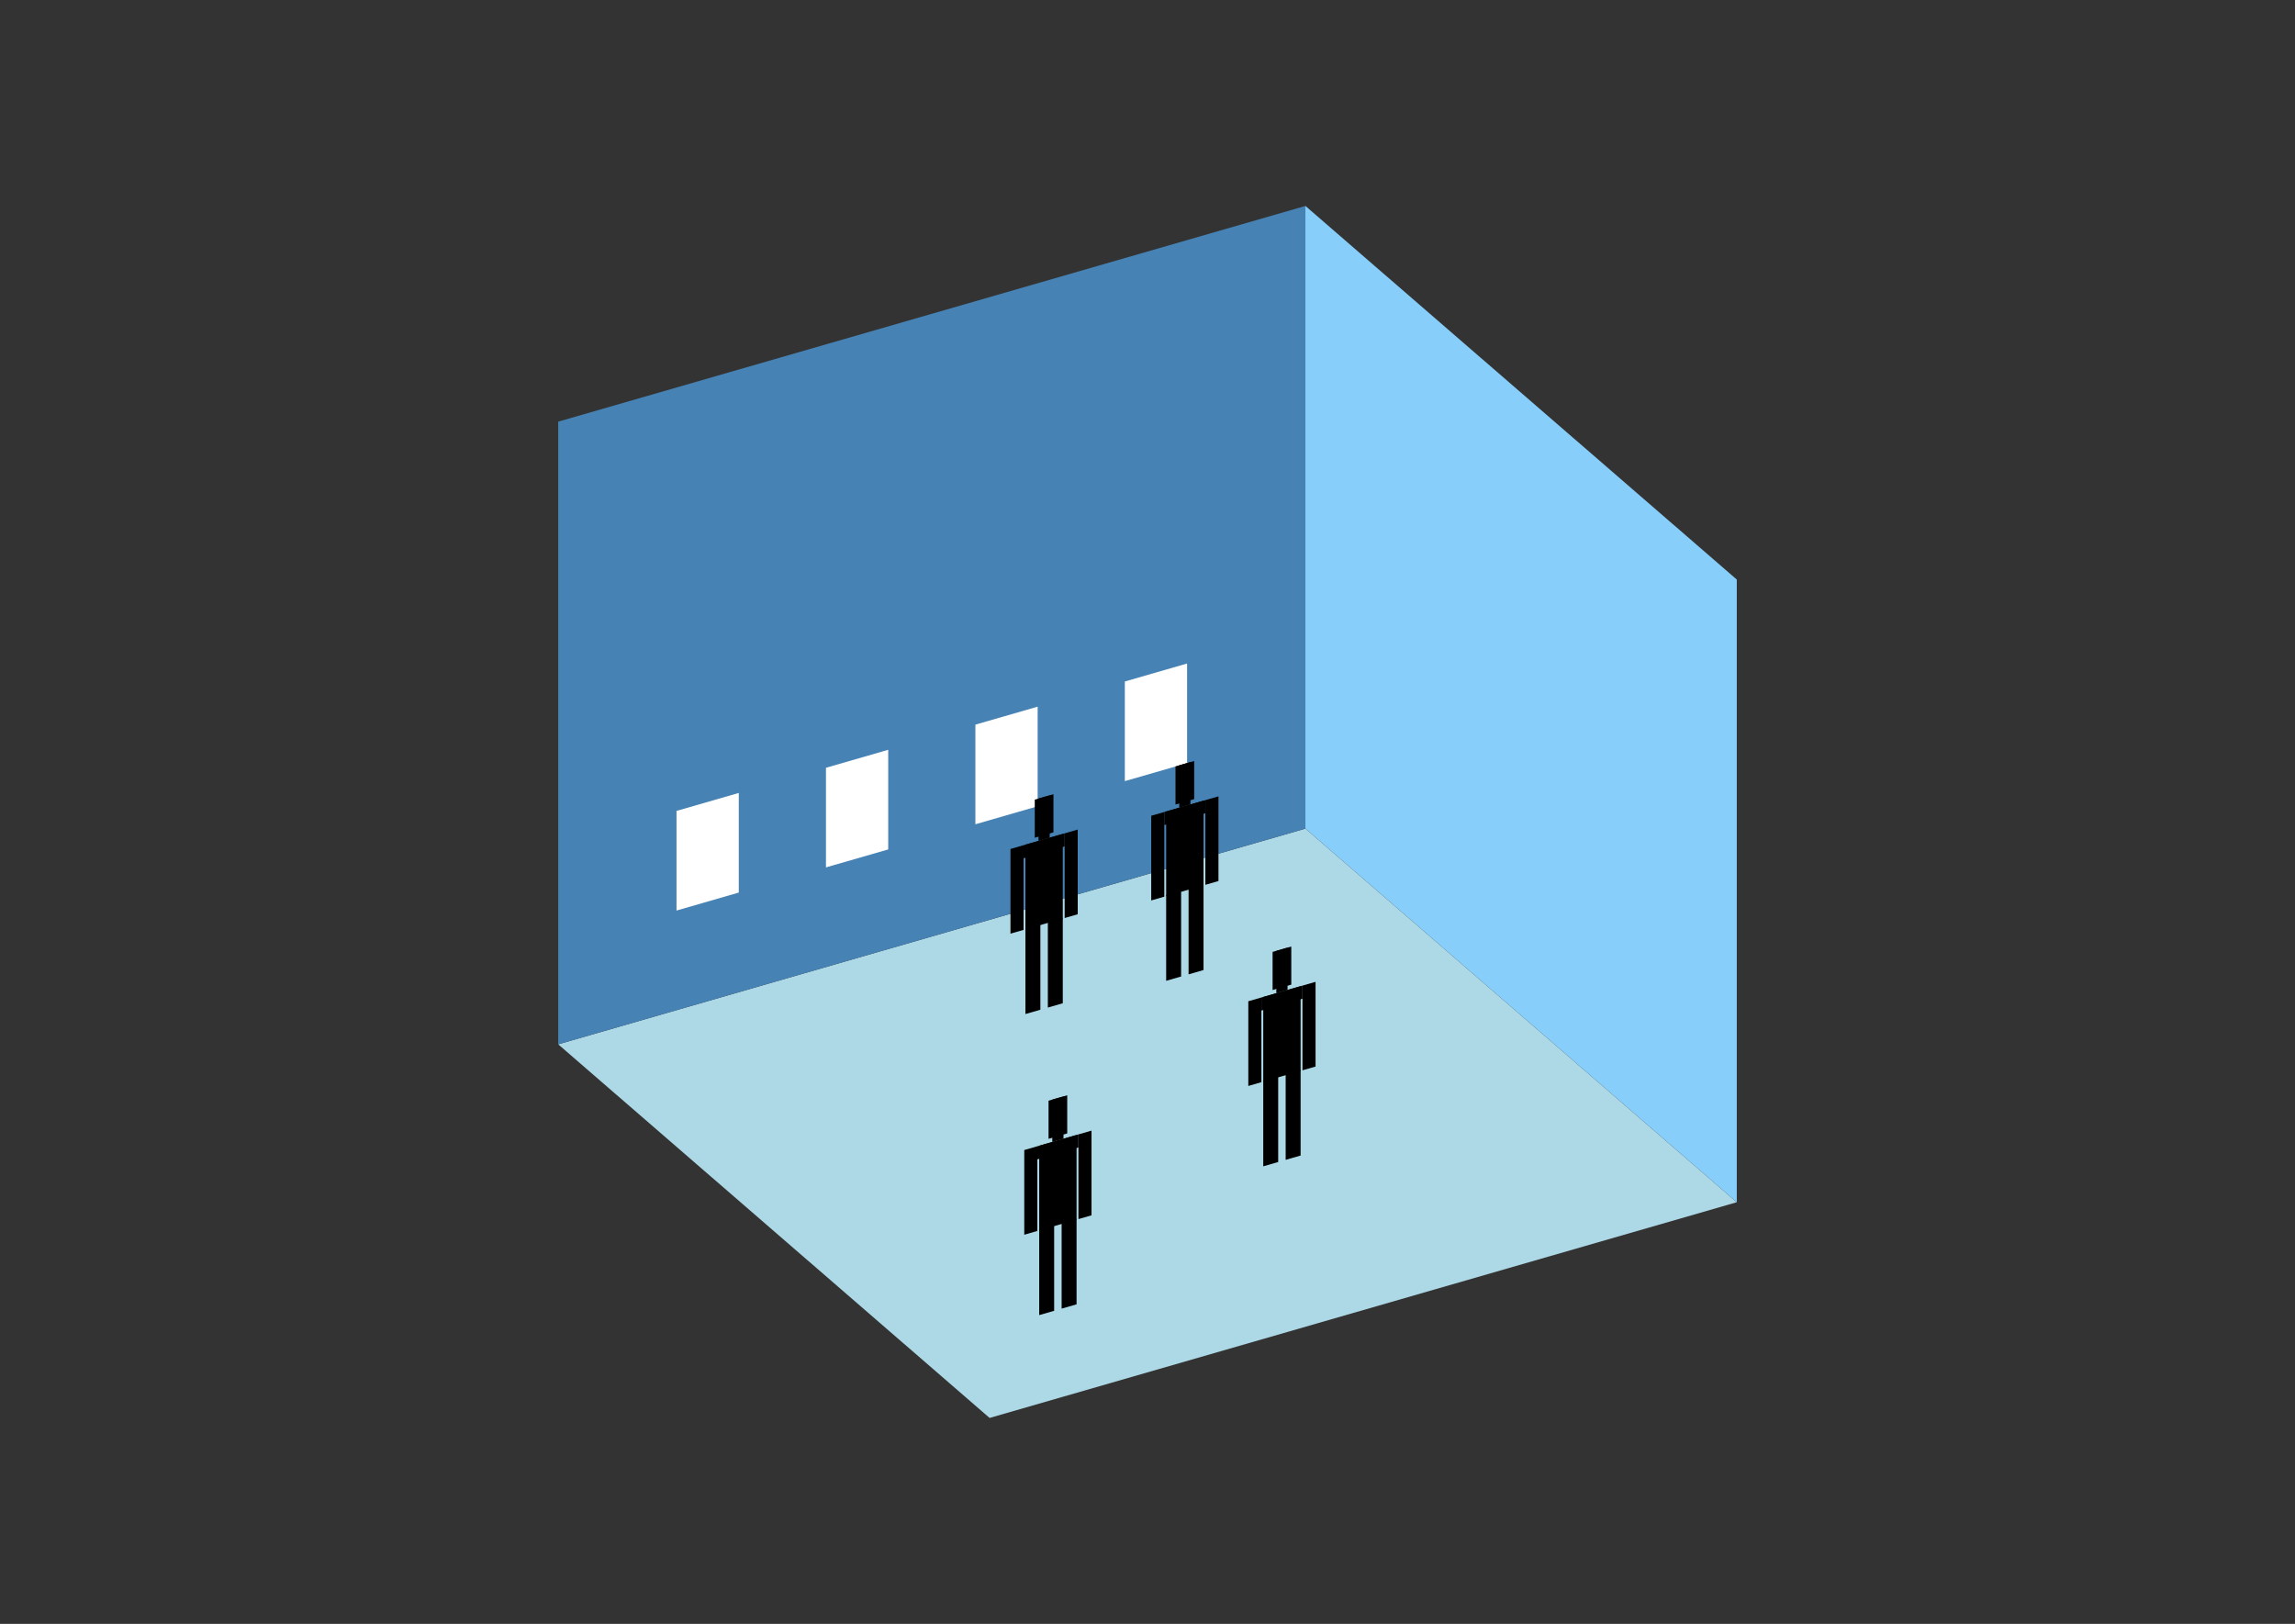 <?xml version="1.0" encoding="UTF-8"?>
<svg
  xmlns="http://www.w3.org/2000/svg"
  width="848"
  height="600"
  style="background-color:white"
>
  <rect width="100%" height="100%" fill="#333333" stroke="none"/>
  <polygon fill="lightblue" points="365.656,523.908 206.257,385.864 482.344,306.165 641.743,444.208" />
  <polygon fill="steelblue" points="206.257,385.864 206.257,155.792 482.344,76.092 482.344,306.165" />
  <polygon fill="lightskyblue" points="641.743,444.208 641.743,214.136 482.344,76.092 482.344,306.165" />
  <polygon fill="white" points="249.971,336.434 249.971,299.622 272.978,292.98 272.978,329.792" />
  <polygon fill="white" points="305.188,320.494 305.188,283.682 328.196,277.04 328.196,313.852" />
  <polygon fill="white" points="360.406,304.554 360.406,267.742 383.413,261.101 383.413,297.912" />
  <polygon fill="white" points="415.623,288.614 415.623,251.802 438.63,245.161 438.63,281.972" />
  <polygon fill="hsl(360.0,50.0%,72.836%)" points="378.894,374.671 378.894,343.069 384.416,341.475 384.416,373.077" />
  <polygon fill="hsl(360.0,50.0%,72.836%)" points="392.698,370.687 392.698,339.084 387.177,340.678 387.177,372.28" />
  <polygon fill="hsl(360.0,50.0%,72.836%)" points="373.372,344.976 373.372,313.686 378.204,312.291 378.204,343.581" />
  <polygon fill="hsl(360.0,50.0%,72.836%)" points="393.389,339.197 393.389,307.908 398.22,306.513 398.22,337.803" />
  <polygon fill="hsl(360.0,50.0%,72.836%)" points="378.204,317.123 378.204,312.291 393.389,307.908 393.389,312.739" />
  <polygon fill="hsl(360.0,50.0%,72.836%)" points="378.894,343.382 378.894,312.092 392.698,308.107 392.698,339.397" />
  <polygon fill="hsl(360.0,50.0%,72.836%)" points="382.345,309.531 382.345,295.451 389.247,293.458 389.247,307.539" />
  <polygon fill="hsl(360.0,50.0%,72.836%)" points="383.726,310.697 383.726,295.052 387.867,293.857 387.867,309.502" />
  <polygon fill="hsl(360.0,50.0%,72.092%)" points="430.896,362.398 430.896,330.795 436.418,329.202 436.418,360.804" />
  <polygon fill="hsl(360.0,50.0%,72.092%)" points="444.7,358.413 444.7,326.811 439.178,328.405 439.178,360.007" />
  <polygon fill="hsl(360.0,50.0%,72.092%)" points="425.374,332.702 425.374,301.413 430.206,300.018 430.206,331.308" />
  <polygon fill="hsl(360.0,50.0%,72.092%)" points="445.39,326.924 445.39,295.634 450.222,294.24 450.222,325.529" />
  <polygon fill="hsl(360.0,50.0%,72.092%)" points="430.206,304.849 430.206,300.018 445.39,295.634 445.39,300.466" />
  <polygon fill="hsl(360.0,50.0%,72.092%)" points="430.896,331.108 430.896,299.819 444.7,295.834 444.7,327.123" />
  <polygon fill="hsl(360.0,50.0%,72.092%)" points="434.347,297.258 434.347,283.177 441.249,281.185 441.249,295.265" />
  <polygon fill="hsl(360.0,50.0%,72.092%)" points="435.727,298.424 435.727,282.779 439.869,281.583 439.869,297.228" />
  <polygon fill="hsl(360.0,50.0%,50.66%)" points="466.771,430.938 466.771,399.335 472.292,397.741 472.292,429.344" />
  <polygon fill="hsl(360.0,50.0%,50.66%)" points="480.575,426.953 480.575,395.35 475.053,396.944 475.053,428.547" />
  <polygon fill="hsl(360.0,50.0%,50.66%)" points="461.249,401.242 461.249,369.952 466.08,368.557 466.08,399.847" />
  <polygon fill="hsl(360.0,50.0%,50.66%)" points="481.265,395.464 481.265,364.174 486.097,362.779 486.097,394.069" />
  <polygon fill="hsl(360.0,50.0%,50.66%)" points="466.08,373.389 466.08,368.557 481.265,364.174 481.265,369.005" />
  <polygon fill="hsl(360.0,50.0%,50.66%)" points="466.771,399.648 466.771,368.358 480.575,364.373 480.575,395.663" />
  <polygon fill="hsl(360.0,50.0%,50.66%)" points="470.222,365.797 470.222,351.717 477.124,349.724 477.124,363.805" />
  <polygon fill="hsl(360.0,50.0%,50.66%)" points="471.602,366.963 471.602,351.318 475.743,350.123 475.743,365.768" />
  <polygon fill="hsl(360.0,50.0%,42.218%)" points="383.987,485.912 383.987,454.309 389.509,452.715 389.509,484.318" />
  <polygon fill="hsl(360.0,50.0%,42.218%)" points="397.791,481.927 397.791,450.324 392.27,451.918 392.27,483.521" />
  <polygon fill="hsl(360.0,50.0%,42.218%)" points="378.465,456.216 378.465,424.926 383.297,423.531 383.297,454.821" />
  <polygon fill="hsl(360.0,50.0%,42.218%)" points="398.482,450.437 398.482,419.148 403.313,417.753 403.313,449.043" />
  <polygon fill="hsl(360.0,50.0%,42.218%)" points="383.297,428.363 383.297,423.531 398.482,419.148 398.482,423.979" />
  <polygon fill="hsl(360.0,50.0%,42.218%)" points="383.987,454.622 383.987,423.332 397.791,419.347 397.791,450.637" />
  <polygon fill="hsl(360.0,50.0%,42.218%)" points="387.438,420.771 387.438,406.691 394.34,404.698 394.34,418.779" />
  <polygon fill="hsl(360.0,50.0%,42.218%)" points="388.819,421.937 388.819,406.292 392.96,405.097 392.96,420.742" />
</svg>
